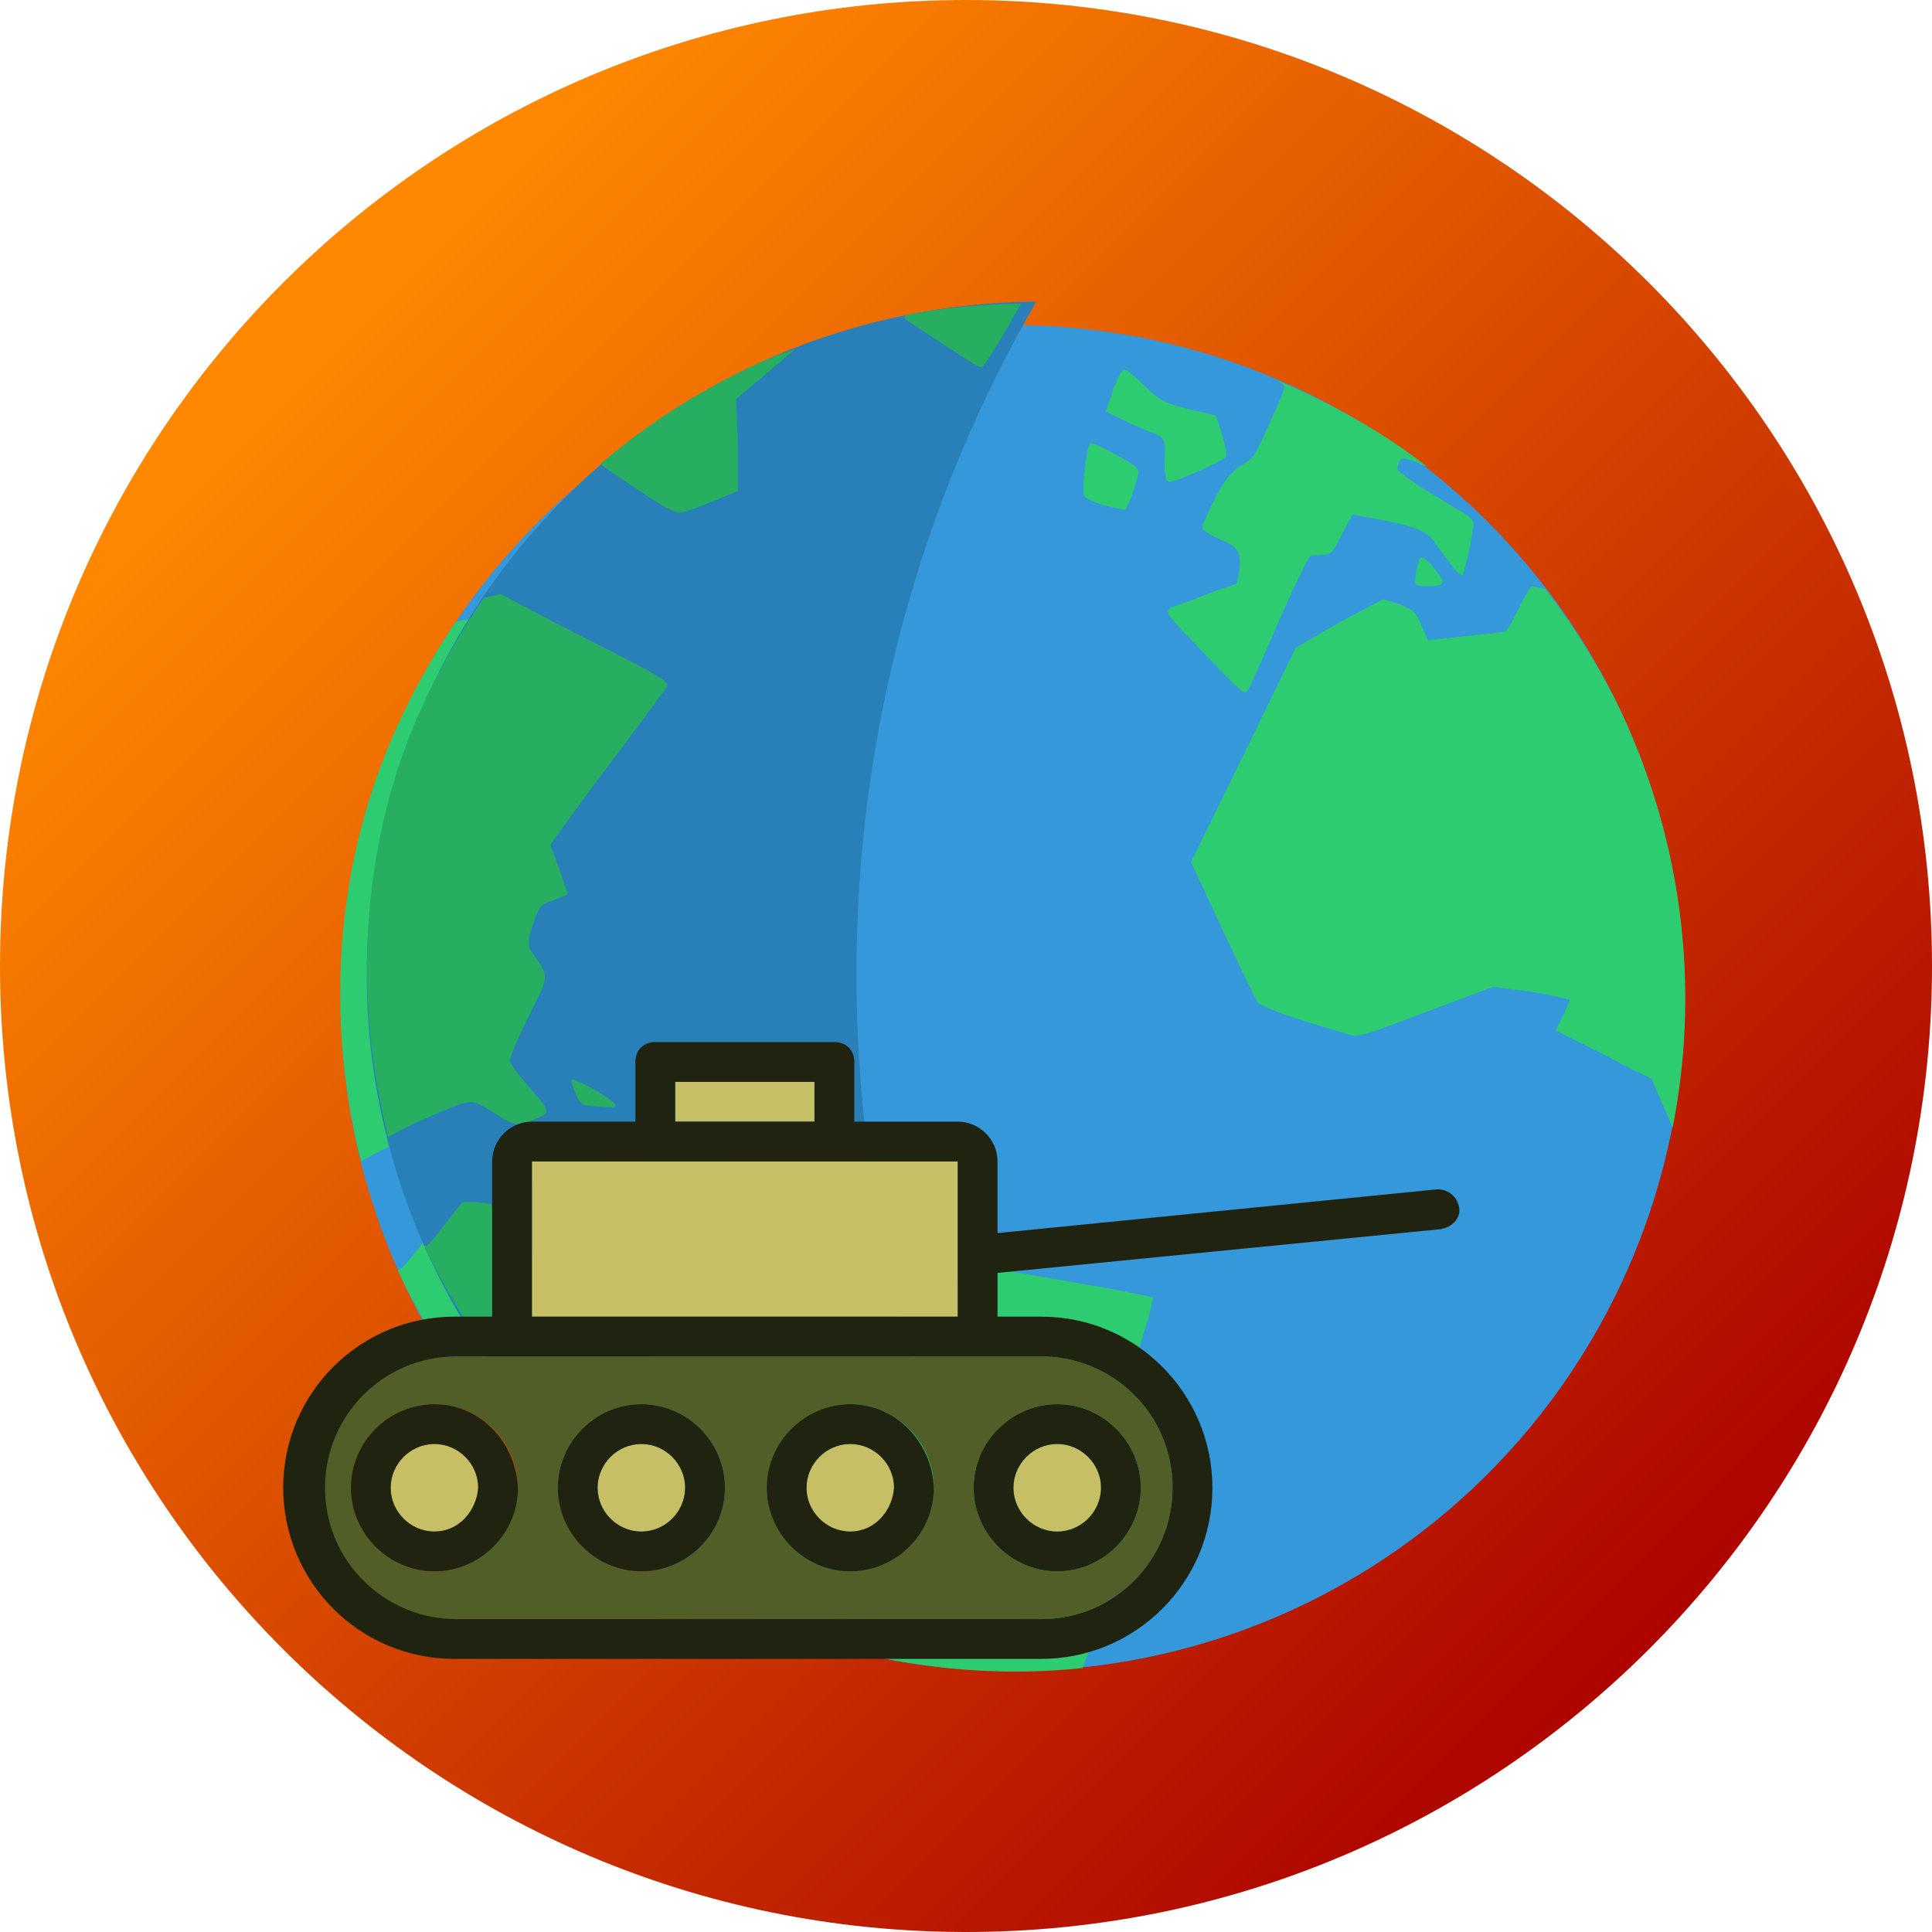 <svg height="512pt" viewBox="0 -20 512 512" width="512pt" xmlns="http://www.w3.org/2000/svg"><defs><linearGradient id="a" x1="74.981" x2="437.02" y1="74.981" y2="437.02" gradientUnits="userSpaceOnUse"><stop stop-color="#ff880055" offset="0"/><stop stop-color="#aa000055" offset="1"/></linearGradient></defs><path d="M 512,236 C 512,377.39 397.39,492 256,492 114.61,492 0,377.39 0,236 0,94.61 114.61,-20 256,-20 397.39,-20 512,94.61 512,236 Z" fill="url(#a)"/><g transform="matrix(16.211,0,0,16.211,80.973,-16627.667)"><g transform="matrix(0.916,-0.399,0.398,0.917,-413.51,91.527)"><path d="M 22,12 A 10,10 0 1 1 2,12 10,10 0 1 1 22,12 Z" fill="#3498db" transform="matrix(1.1,0,0,1.1,-1.2,1027.2)"/><path d="M 12,1 C 10.861,1 9.752,1.179 8.719,1.5 8.807,1.639 8.832,1.647 8.938,1.812 9.471,2.649 9.545,2.732 9.688,2.75 9.773,2.761 10.002,2.777 10.219,2.781 h 0.406 l 0.281,-0.687 0.282,-0.688 1,-0.312 C 12.288,1.063 12.31,1.061 12.406,1.031 12.27,1.026 12.137,1 12,1 Z m 2.25,0.25 c -0.024,0.024 0.14,0.305 0.375,0.656 0.294,0.44 0.418,0.644 0.469,0.625 0.104,-0.04 0.625,-0.429 1,-0.719 C 15.512,1.579 14.907,1.382 14.281,1.25 14.279,1.251 14.251,1.249 14.25,1.25 Z M 6.094,2.719 C 5.148,3.321 4.282,4.052 3.562,4.906 2.32,6.381 1.486,8.201 1.156,10.188 c 0.155,-0.013 0.294,-0.032 0.625,-0.032 0.946,-0.001 0.856,-0.041 1.188,0.438 0.185,0.267 0.191,0.266 0.469,0.281 0.331,0.017 0.328,0.006 0.156,-0.531 C 3.527,10.135 3.469,9.929 3.469,9.875 3.468,9.81 3.656,9.631 4.031,9.312 4.658,8.781 4.604,8.871 4.5,8.344 4.478,8.235 4.527,8.142 4.719,7.938 4.947,7.694 4.947,7.703 5.188,7.719 h 0.25 L 5.469,7.312 C 5.482,7.08 5.486,6.889 5.5,6.875 5.514,6.861 6.138,6.481 6.875,6.062 7.612,5.644 8.244,5.287 8.281,5.25 8.339,5.192 8.2,4.993 7.375,4 6.844,3.361 6.405,2.814 6.375,2.781 6.369,2.775 6.154,2.734 6.094,2.719 Z m 11.687,0.594 c -0.038,-0.032 -0.133,0.037 -0.312,0.219 l -0.25,0.281 0.187,0.219 c 0.109,0.129 0.261,0.296 0.344,0.375 0.183,0.174 0.19,0.217 0.031,0.531 -0.069,0.136 -0.108,0.275 -0.093,0.312 0.019,0.052 0.135,0.063 0.5,0.062 0.262,-4e-4 0.5,-0.011 0.531,-0.031 0.03,-0.02 0.075,-0.168 0.093,-0.344 l 0.032,-0.344 -0.375,-0.281 c -0.329,-0.257 -0.379,-0.325 -0.5,-0.625 -0.074,-0.184 -0.157,-0.349 -0.188,-0.375 z m -1,0.875 c -0.065,-0.002 -0.437,0.641 -0.437,0.75 0,0.038 0.112,0.169 0.25,0.281 0.138,0.112 0.26,0.187 0.281,0.187 0.042,0 0.371,-0.347 0.437,-0.469 0.03,-0.055 -0.035,-0.172 -0.218,-0.406 -0.139,-0.178 -0.28,-0.343 -0.313,-0.344 z m 3.219,0.281 c 0.013,0.043 0.062,0.106 0.062,0.125 0,0.046 -0.226,0.251 -0.468,0.469 -0.392,0.352 -0.44,0.408 -0.656,0.438 -0.201,0.028 -0.318,0.066 -0.626,0.312 -0.205,0.165 -0.395,0.343 -0.406,0.375 -0.01,0.032 0.079,0.163 0.188,0.281 0.228,0.247 0.246,0.324 0.094,0.594 L 18.062,7.25 17.688,7.219 c -0.214,-0.008 -0.498,-0.016 -0.626,-0.031 -0.291,-0.035 -0.282,-0.026 -0.031,0.656 0.372,1.01 0.405,1.094 0.469,1.094 0.035,0 0.431,-0.37 0.906,-0.812 0.476,-0.443 0.909,-0.812 0.938,-0.812 0.028,0 0.101,0.031 0.187,0.062 0.15,0.054 0.175,0.037 0.438,-0.188 l 0.281,-0.219 0.281,0.187 c 0.643,0.441 0.722,0.535 0.781,0.813 0.092,0.429 0.149,0.625 0.188,0.625 0.038,0 0.4,-0.499 0.5,-0.688 0.048,-0.092 -0.011,-0.146 -0.375,-0.656 -0.227,-0.318 -0.406,-0.626 -0.406,-0.656 0,-0.03 0.05,-0.089 0.093,-0.125 0.058,-0.048 0.162,0.043 0.376,0.281 -0.456,-0.838 -1.04,-1.593 -1.688,-2.281 z m 1,3.594 c -0.064,9e-4 -0.283,0.322 -0.25,0.375 0.017,0.028 0.099,0.07 0.156,0.094 0.058,0.023 0.139,0.061 0.188,0.063 0.075,0.003 0.091,-0.022 0.062,-0.156 -0.049,-0.227 -0.112,-0.376 -0.156,-0.375 z m -0.844,0.375 -0.812,0.062 -0.813,0.094 -1.5,1.281 -1.469,1.25 0.032,1.25 c 0.019,0.686 0.045,1.282 0.062,1.313 0.018,0.03 0.232,0.264 0.5,0.5 0.269,0.235 0.55,0.461 0.625,0.531 0.136,0.125 0.175,0.137 1.344,0.187 l 1.156,0.063 0.531,0.312 c 0.282,0.183 0.518,0.363 0.532,0.375 0.013,0.013 -0.068,0.086 -0.188,0.188 l -0.218,0.187 0.343,0.407 c 0.19,0.224 0.438,0.541 0.563,0.687 l 0.218,0.25 v 0.531 0.344 c 1.226,-1.774 1.938,-3.931 1.938,-6.25 0,-0.917 -0.133,-1.805 -0.344,-2.656 -0.069,-0.047 -0.165,-0.125 -0.187,-0.125 -0.036,2e-4 -0.188,0.116 -0.344,0.25 -0.156,0.134 -0.312,0.25 -0.344,0.25 -0.031,-2e-4 -0.303,-0.086 -0.625,-0.188 l -0.594,-0.187 v -0.25 c 0,-0.232 -0.004,-0.286 -0.187,-0.469 z M 4.281,10.531 c -0.023,0.015 -0.031,0.1 -0.031,0.219 0,0.208 -0.005,0.227 0.219,0.344 0.275,0.143 0.321,0.167 0.281,0.062 -0.061,-0.16 -0.428,-0.65 -0.469,-0.625 z m -1.156,0.75 c -0.061,0.038 -0.17,0.549 -0.125,0.594 0.022,0.022 0.318,0.093 0.625,0.156 0.353,0.072 0.557,0.091 0.594,0.063 0.084,-0.065 0.175,-0.39 0.125,-0.438 -0.063,-0.06 -1.173,-0.403 -1.219,-0.375 z m -1.281,0.375 -0.344,0.188 c -0.198,0.109 -0.41,0.218 -0.469,0.218 -0.004,0 -0.026,0.002 -0.031,0 0.003,0.479 0.063,0.945 0.125,1.407 l 0.219,0.125 0.344,-0.032 H 2.031 L 2.25,14 c 0.121,0.247 0.236,0.476 0.281,0.5 0.045,0.024 0.342,0.031 0.625,0.031 h 0.5 v 0.407 c 0,0.412 -0.001,0.425 -0.219,0.75 -0.125,0.185 -0.221,0.399 -0.219,0.468 0.002,0.068 0.263,0.731 0.562,1.469 l 0.531,1.313 0.531,0.281 c 0.394,0.191 0.531,0.274 0.531,0.343 0,0.024 -0.128,0.702 -0.188,1.063 1.038,0.822 2.207,1.469 3.5,1.875 1.148,-1.23 2.243,-2.423 2.406,-2.594 l 0.25,-0.25 0.062,-0.656 c 0.048,-0.37 0.093,-0.71 0.094,-0.75 0.001,-0.04 0.17,-0.236 0.344,-0.438 0.174,-0.201 0.312,-0.389 0.312,-0.406 0,-0.017 -0.497,-0.358 -1.094,-0.75 L 9.968,15.938 H 9.593 C 9.336,15.938 9.203,15.922 9.156,15.875 9.117,15.836 9.064,15.613 9.031,15.344 8.999,15.083 8.951,14.836 8.937,14.812 8.923,14.789 8.675,14.782 8.375,14.781 8.074,14.781 7.786,14.773 7.75,14.75 7.709,14.724 7.685,14.516 7.656,14.25 7.63,14.012 7.588,13.808 7.562,13.781 7.536,13.754 7.189,13.734 6.781,13.719 6.104,13.694 5.986,13.67 5.625,13.531 L 5.218,13.375 4.687,13.625 4.125,13.844 H 3.531 c -0.679,0 -0.625,0.074 -0.719,-0.532 C 2.78,13.104 2.744,12.922 2.718,12.906 2.693,12.89 2.544,12.861 2.406,12.844 l -0.25,-0.032 0.031,-0.187 C 2.188,12.518 2.197,12.304 2.218,12.156 L 2.25,11.875 2.062,11.75 Z m 3.125,0.282 C 4.944,11.962 4.921,12.063 4.906,12.156 l -0.031,0.156 0.969,0.376 c 0.986,0.354 1.158,0.373 1.312,0.218 0.059,-0.059 0.048,-0.064 -0.094,-0.125 -0.091,-0.038 -0.574,-0.279 -1.094,-0.5 -0.573,-0.243 -0.973,-0.371 -1,-0.343 z" fill="#2ecc71" transform="translate(0,1028.4)"/></g><g transform="translate(-91.994,16)"><path d="m 103.91,-15 c -1.43,0.014 -2.89,0.301 -4.285,0.906 -5.571,2.423 -8.141,8.898 -5.719,14.469 C 95.696,4.492 99.72,6.97 103.94,7 102.07,3.766 101,0.004 101,-4 c 0,-4.004 1.07,-7.766 2.94,-11 z" fill="#2980b9" transform="translate(0,1028.4)"/><path d="m 103.69,-14.969 c -0.63,0.018 -1.25,0.059 -1.88,0.188 0,0.002 -0.03,0.029 -0.03,0.031 -0.01,0.031 0.27,0.209 0.63,0.438 0.44,0.286 0.61,0.412 0.65,0.374 0.08,-0.078 0.4,-0.615 0.63,-1.031 z m -3.69,0.75 c -0.127,0.05 -0.249,0.07 -0.375,0.125 -1.045,0.454 -1.993,1.044 -2.813,1.75 0.137,0.093 0.15,0.109 0.313,0.219 0.823,0.554 0.925,0.603 1.063,0.563 0.082,-0.025 0.299,-0.105 0.5,-0.188 l 0.374,-0.156 v -0.75 l -0.031,-0.75 0.813,-0.688 c 0.08,-0.068 0.079,-0.059 0.156,-0.125 z m -4.812,4 c -0.008,-0.003 -0.22,0.052 -0.282,0.063 -0.626,0.929 -1.149,1.929 -1.468,3 -0.552,1.848 -0.584,3.86 -0.094,5.812 0.137,-0.073 0.259,-0.149 0.562,-0.281 0.867,-0.378 0.755,-0.369 1.25,-0.062 0.276,0.171 0.302,0.16 0.563,0.062 0.31,-0.116 0.277,-0.139 -0.094,-0.562 -0.144,-0.165 -0.26,-0.326 -0.281,-0.375 -0.026,-0.059 0.064,-0.277 0.281,-0.719 0.362,-0.738 0.368,-0.652 0.063,-1.094 -0.064,-0.091 -0.063,-0.204 0.031,-0.469 0.112,-0.314 0.117,-0.293 0.343,-0.375 l 0.219,-0.094 -0.125,-0.375 C 96.076,-5.906 95.993,-6.107 96,-6.125 c 0.007,-0.018 0.428,-0.603 0.938,-1.281 0.509,-0.678 0.949,-1.264 0.968,-1.313 0.031,-0.076 -0.191,-0.2 -1.344,-0.781 -0.741,-0.374 -1.334,-0.701 -1.374,-0.719 z m 1.156,7.938 c -0.016,0.022 0.015,0.11 0.062,0.219 0.083,0.191 0.093,0.201 0.344,0.219 0.309,0.022 0.36,0.017 0.281,-0.062 -0.12,-0.122 -0.66,-0.414 -0.687,-0.375 z m 2.25,0.937 c -0.623,0.006 -1.049,0.058 -1.063,0.094 -0.012,0.032 0.008,0.127 0.031,0.219 l 0.032,0.156 1.031,-0.062 c 1.045,-0.068 1.232,-0.109 1.313,-0.312 0.03,-0.077 -0.002,-0.064 -0.157,-0.062 -0.099,8e-4 -0.623,-0.036 -1.187,-0.031 z m -1.75,0.063 c -0.082,-0.03 -1.22,0.112 -1.25,0.156 -0.041,0.059 0.065,0.57 0.125,0.594 0.029,0.011 0.318,-0.029 0.625,-0.094 0.352,-0.074 0.54,-0.147 0.562,-0.188 0.051,-0.093 0.002,-0.445 -0.062,-0.469 z m 3.816,0.687 c -0.04,-0.014 -0.37,0.101 -0.754,0.25 -0.63,0.247 -0.738,0.264 -1.125,0.281 l -0.437,0.031 -0.406,0.438 -0.407,0.406 -0.562,0.25 c -0.622,0.271 -0.548,0.299 -0.875,-0.219 -0.113,-0.178 -0.22,-0.308 -0.25,-0.312 -0.03,-0.004 -0.148,0.023 -0.282,0.062 l -0.25,0.062 -0.062,-0.188 C 95.209,0.37 95.133,0.175 95.094,0.031 L 95.031,-0.25 94.781,-0.281 h -0.219 l -0.25,0.312 c -0.137,0.179 -0.289,0.383 -0.343,0.406 -0.004,0.002 -0.026,-0.001 -0.031,0 0.193,0.437 0.446,0.851 0.687,1.25 h 0.25 l 0.313,-0.156 0.312,-0.125 0.375,0.313 c 0.209,0.178 0.386,0.34 0.437,0.344 0.052,0.004 0.334,-0.106 0.594,-0.219 L 97.375,1.625 97.531,2 c 0.165,0.378 0.164,0.397 0.094,0.781 -0.04,0.22 -0.03,0.469 0,0.531 0.029,0.061 0.525,0.568 1.094,1.125 l 1,0.969 0.591,0.063 c 0.44,0.018 0.6,0.03 0.63,0.094 0.01,0.021 0.16,0.707 0.25,1.062 0.89,0.236 1.82,0.364 2.75,0.375 -1.21,-2.087 -2.1,-4.396 -2.56,-6.844 -0.05,0.014 -0.15,0.064 -0.16,0.063 -0.05,-0.007 -0.15,-0.205 -0.28,-0.438 -0.12,-0.208 -0.25,-0.361 -0.28,-0.375 z" fill="#27ae60" transform="translate(0,1028.4)"/></g></g><g transform="matrix(5.273,0,0,5.273,62.398,169.155)"><rect y="18.5" x="22.1" width="7" height="2" fill="#c6bf66"/><circle r="2.2" fill="#c6bf66" cy="38.9" cx="10"/><polygon points="36.3,22.5 30.1,22.5 21.1,22.5 14.9,22.5 14.9,30.3 36.3,30.3" fill="#c6bf66"/><circle r="2.2" fill="#c6bf66" cy="38.9" cx="20.4"/><path fill="#515e27" d="M 14.9,32.3 H 11 c -3.6,0 -6.6,2.9 -6.6,6.6 0,3.6 2.9,6.6 6.6,6.6 h 29.5 c 3.6,0 6.6,-2.9 6.6,-6.6 0,-3.6 -2.9,-6.6 -6.6,-6.6 H 36.3 Z M 10,43.1 c -2.3,0 -4.2,-1.9 -4.2,-4.2 0,-2.3 1.9,-4.2 4.2,-4.2 2.3,0 4.2,1.9 4.2,4.2 -0.1,2.3 -1.9,4.2 -4.2,4.2 z m 10.4,0 c -2.3,0 -4.2,-1.9 -4.2,-4.2 0,-2.3 1.9,-4.2 4.2,-4.2 2.3,0 4.2,1.9 4.2,4.2 0,2.3 -1.9,4.2 -4.2,4.2 z m 10.5,0 c -2.3,0 -4.2,-1.9 -4.2,-4.2 0,-2.3 1.9,-4.2 4.2,-4.2 2.3,0 4.2,1.9 4.2,4.2 -0.1,2.3 -1.9,4.2 -4.2,4.2 z m 10.4,-8.4 c 2.3,0 4.2,1.9 4.2,4.2 0,2.3 -1.9,4.2 -4.2,4.2 -2.3,0 -4.2,-1.9 -4.2,-4.2 0,-2.3 1.9,-4.2 4.2,-4.2 z"/><circle r="2.2" fill="#c6bf66" cy="38.9" cx="41.3"/><circle r="2.2" fill="#c6bf66" cy="38.9" cx="30.9"/><path fill="#1f2310" d="m 10,34.7 c -2.3,0 -4.2,1.9 -4.2,4.2 0,2.3 1.9,4.2 4.2,4.2 2.3,0 4.2,-1.9 4.2,-4.2 -0.1,-2.3 -1.9,-4.2 -4.2,-4.2 z m 0,6.4 c -1.2,0 -2.2,-1 -2.2,-2.2 0,-1.2 1,-2.2 2.2,-2.2 1.2,0 2.2,1 2.2,2.2 -0.1,1.2 -1,2.2 -2.2,2.2 z"/><path fill="#1f2310" d="m 20.4,34.7 c -2.3,0 -4.2,1.9 -4.2,4.2 0,2.3 1.9,4.2 4.2,4.2 2.3,0 4.2,-1.9 4.2,-4.2 0,-2.3 -1.9,-4.2 -4.2,-4.2 z m 0,6.4 c -1.2,0 -2.2,-1 -2.2,-2.2 0,-1.2 1,-2.2 2.2,-2.2 1.2,0 2.2,1 2.2,2.2 0,1.2 -1,2.2 -2.2,2.2 z"/><path fill="#1f2310" d="m 30.9,34.7 c -2.3,0 -4.2,1.9 -4.2,4.2 0,2.3 1.9,4.2 4.2,4.2 2.3,0 4.2,-1.9 4.2,-4.2 -0.1,-2.3 -1.9,-4.2 -4.2,-4.2 z m 0,6.4 c -1.2,0 -2.2,-1 -2.2,-2.2 0,-1.2 1,-2.2 2.2,-2.2 1.2,0 2.2,1 2.2,2.2 -0.1,1.2 -1,2.2 -2.2,2.2 z"/><path fill="#1f2310" d="m 41.3,43.1 c 2.3,0 4.2,-1.9 4.2,-4.2 0,-2.3 -1.9,-4.2 -4.2,-4.2 -2.3,0 -4.2,1.9 -4.2,4.2 0,2.3 1.9,4.2 4.2,4.2 z m 0,-6.4 c 1.2,0 2.2,1 2.2,2.2 0,1.2 -1,2.2 -2.2,2.2 -1.2,0 -2.2,-1 -2.2,-2.2 0,-1.2 1,-2.2 2.2,-2.2 z"/><path fill="#1f2310" d="m 60.4,23.9 -22.1,2.2 v -3.6 c 0,-1.1 -0.9,-2 -2,-2 h -5.2 v -3 c 0,-0.6 -0.4,-1 -1,-1 h -9 c -0.6,0 -1,0.4 -1,1 v 3 h -5.2 c -1.1,0 -2,0.9 -2,2 v 7.8 H 11 c -4.7,0 -8.6,3.8 -8.6,8.6 0,4.7 3.8,8.6 8.6,8.6 h 29.5 c 4.7,0 8.6,-3.8 8.6,-8.6 0,-4.7 -3.8,-8.6 -8.6,-8.6 h -2.2 v -2.2 l 22.3,-2.2 c 0.5,-0.1 1,-0.5 0.9,-1.1 C 61.4,24.3 61,23.9 60.4,23.9 Z M 22.1,18.5 h 7 v 2 h -7 z m -7.2,4 h 6.2 9 6.2 v 7.8 H 14.9 Z m 25.6,9.8 c 3.6,0 6.6,2.9 6.6,6.6 0,3.6 -2.9,6.6 -6.6,6.6 H 11.1 c -3.6,0 -6.6,-2.9 -6.6,-6.6 0,-3.6 2.9,-6.6 6.6,-6.6 H 15 36.4 Z"/></g></svg>